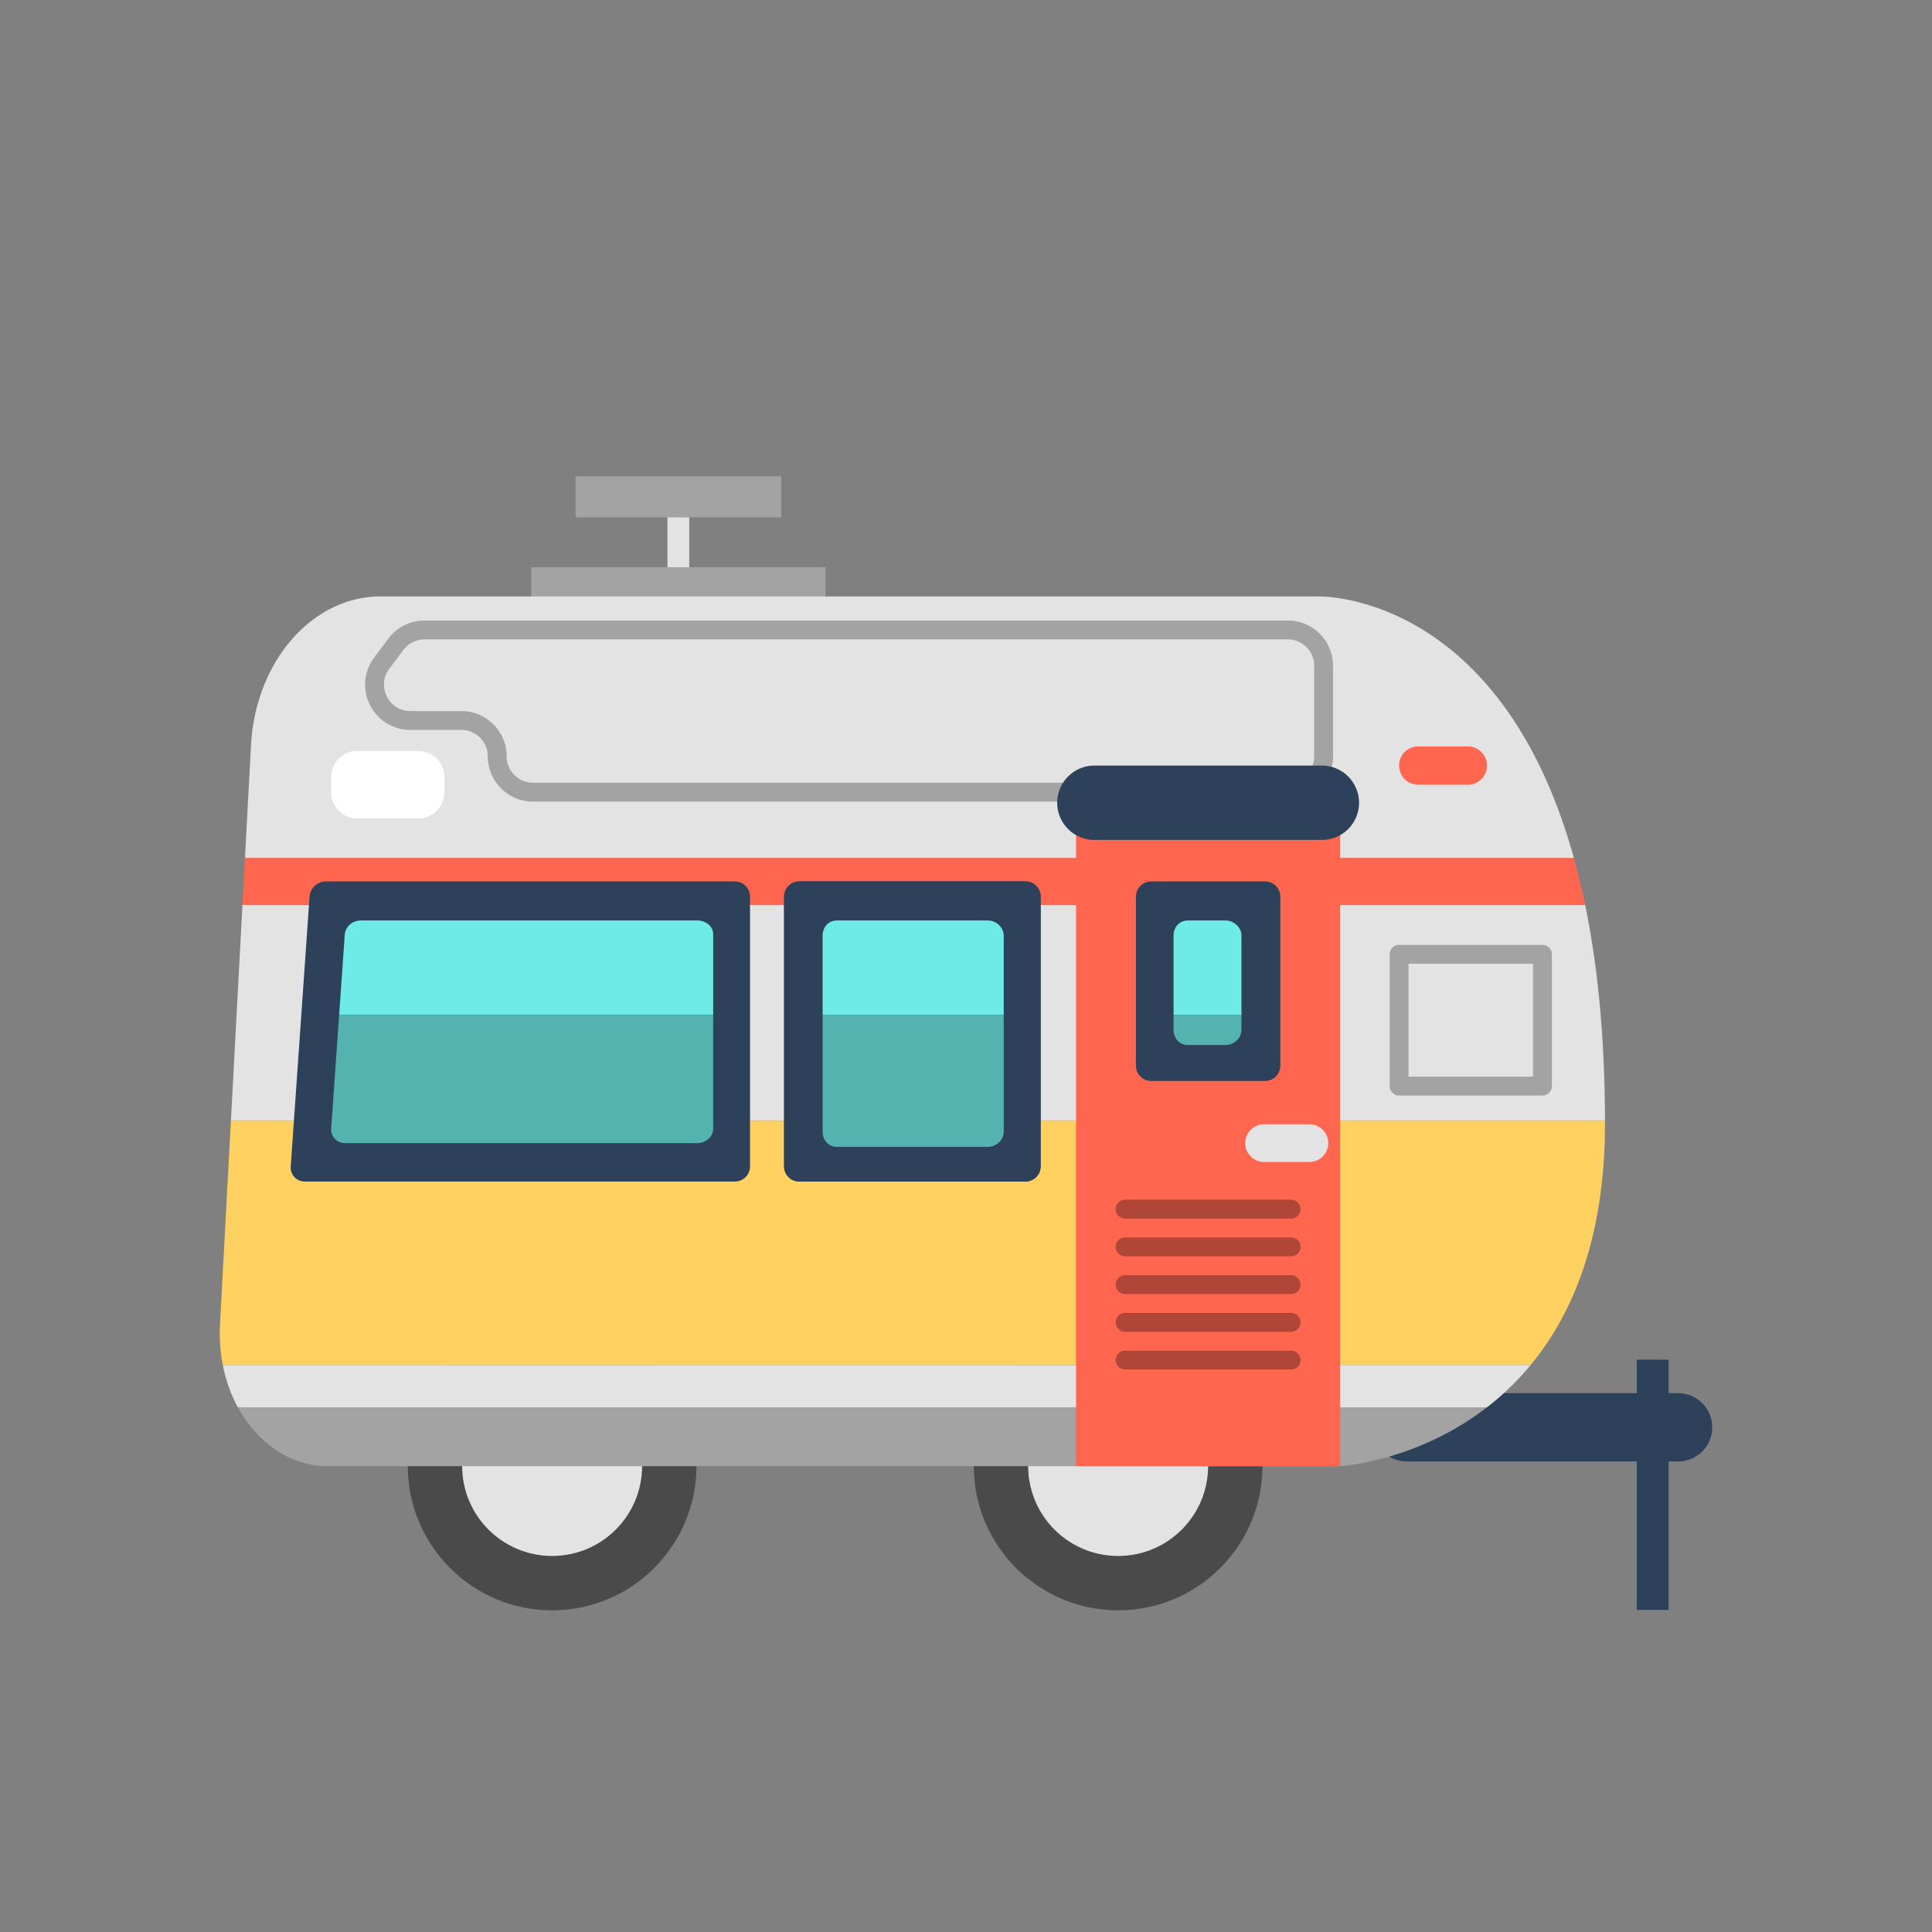<svg xmlns="http://www.w3.org/2000/svg" width="512" height="512" xml:space="preserve"><rect width="100%" height="100%" fill="#808080" stroke="none"/><g><path fill="#2D415A" d="M444.716 387.304h-71.894c-5 0-9.053-4.053-9.053-9.053 0-5 4.053-9.053 9.053-9.053h71.894c5 0 9.053 4.053 9.053 9.053-.001 5-4.054 9.053-9.053 9.053z"/><path fill="#2D415A" d="M433.768 360.333h8.428v66.313h-8.428z"/><path fill="#E3E3E3" d="M176.88 128.082h5.776v37.181h-5.776z"/><path fill="#A3A3A3" d="M140.768 150.325h78v17.189h-78zM152.52 126.229h54.496v10.888H152.52z"/><circle fill="#4A4A4A" cx="296.318" cy="388.5" r="38.25"/><circle fill="#E3E3E3" cx="296.318" cy="388.5" r="23.847"/><circle fill="#4A4A4A" cx="146.318" cy="388.5" r="38.25"/><circle fill="#E3E3E3" cx="146.318" cy="388.5" r="23.847"/><path fill="#A3A3A3" d="M63.017 372.937c5.102 9.378 13.804 15.613 23.764 15.613h268.384s20.195-1.136 38.918-15.613H63.017z"/><path fill="#E3E3E3" d="M63.017 372.937h331.065a72.42 72.42 0 0 0 11.564-11.2H59.039c.795 4.041 2.143 7.828 3.978 11.2zM349.296 158.063H100.857c-18.13 0-33.151 17.246-34.337 39.426l-1.6 29.895h352.179c-19.681-70.867-67.803-69.321-67.803-69.321zM64.256 239.792l-3.063 57.238h364.142c-.035-22.54-1.994-41.416-5.258-57.238H64.256z"/><path fill="#FFD161" d="M58.292 351.256c-.194 3.624.09 7.138.748 10.48h346.607c11.137-13.487 19.695-33.726 19.695-64.101 0-.205-.005-.402-.005-.606H61.193l-2.901 54.227z"/><path fill="#FF6650" d="M417.099 227.383H64.92l-.664 12.409h355.822a188.72 188.72 0 0 0-2.979-12.409z"/><path fill="#2D415A" d="M198.768 309.12c0 2.2-1.8 4-4 4h-114c-2.2 0-3.875-1.796-3.722-3.99l4.993-71.551c.153-2.195 2.078-3.99 4.278-3.99h108.451c2.2 0 4 1.8 4 4v71.531zM275.777 309.12c0 2.2-1.8 4-4 4h-59.983c-2.2 0-4-1.8-4-4v-71.532c0-2.2 1.8-4 4-4h59.983c2.2 0 4 1.8 4 4v71.532z"/><path fill="#6FEBE7" d="M262 295.937a4 4 0 0 1-4 4h-32a4 4 0 0 1-4-4v-44a4 4 0 0 1 4-4h32a4 4 0 0 1 4 4v44z"/><path fill="#2D415A" d="M275.777 309.12c0 2.2-1.8 4-4 4h-59.983c-2.2 0-4-1.8-4-4v-71.532c0-2.2 1.8-4 4-4h59.983c2.2 0 4 1.8 4 4v71.532z"/><path fill="#FF6650" d="M285.165 216.896h70V388.55h-70z"/><path fill="#2D415A" d="M339.29 282.461c0 2.2-1.8 4-4 4h-30.25c-2.2 0-4-1.8-4-4v-44.873c0-2.2 1.8-4 4-4h30.25c2.2 0 4 1.8 4 4v44.873z"/><path fill="#6FEBE7" d="M184.768 243.937H95.644c-2.2 0-4.125 1.575-4.278 3.77l-1.488 21.23H189v-21.35c0-2.199-2.032-3.65-4.232-3.65z"/><path fill="#54B3AF" d="M87.768 299.038c-.153 2.195 1.522 3.899 3.722 3.899h93.278c2.2 0 4.232-1.617 4.232-3.817v-30.183H89.878l-2.11 30.101zM218 299.937c0 2.209 1.559 4 3.768 4h40c2.209 0 4.232-1.791 4.232-4v-31h-48v31z"/><path fill="#6FEBE7" d="M261.768 243.937h-40c-2.209 0-3.768 1.791-3.768 4v21h48v-21c0-2.209-2.023-4-4.232-4z"/><path fill="#54B3AF" d="M311 268.937v4c0 2.209 1.559 4 3.768 4h10c2.209 0 4.232-1.791 4.232-4v-4h-18z"/><path fill="#6FEBE7" d="M329 247.937c0-2.209-2.023-4-4.232-4h-10c-2.209 0-3.768 1.791-3.768 4v21h18v-21z"/><path fill="#FFF" d="M110.801 216.896H94.726a6.967 6.967 0 0 1-6.967-6.967v-3.95a6.967 6.967 0 0 1 6.967-6.967h16.076a6.967 6.967 0 0 1 6.967 6.967v3.95a6.968 6.968 0 0 1-6.968 6.967z"/><path fill="#FF6650" d="M389.01 207.955h-13.17a5.072 5.072 0 0 1 0-10.144h13.17a5.072 5.072 0 0 1 0 10.144z"/><path fill="none" stroke="#A3A3A3" stroke-width="5" stroke-linecap="round" stroke-linejoin="round" stroke-miterlimit="10" d="M108.768 190.937h13.5a9.5 9.5 0 0 1 9.5 9.5v0a9.5 9.5 0 0 0 9.5 9.5h200a9.5 9.5 0 0 0 9.5-9.5v-24a9.5 9.5 0 0 0-9.5-9.5h-228.75a9.5 9.5 0 0 0-7.6 3.8l-3.75 5c-4.697 6.263-.228 15.2 7.6 15.2z"/><path fill="none" stroke="#E3E3E3" stroke-width="10" stroke-linecap="round" stroke-linejoin="round" stroke-miterlimit="10" d="M335 302.937h12"/><g><path fill="#B04637" d="M342.165 322.937h-44a2.5 2.5 0 1 1 0-5h44a2.5 2.5 0 1 1 0 5zM342.165 332.937h-44a2.5 2.5 0 1 1 0-5h44a2.5 2.5 0 1 1 0 5zM342.165 342.937h-44a2.5 2.5 0 1 1 0-5h44a2.5 2.5 0 1 1 0 5zM342.165 352.937h-44a2.5 2.5 0 1 1 0-5h44a2.5 2.5 0 1 1 0 5zM342.165 362.937h-44a2.5 2.5 0 1 1 0-5h44a2.5 2.5 0 1 1 0 5z"/></g><path fill="#2D415A" d="M350.308 222.597h-60.286c-5.444 0-9.857-4.413-9.857-9.857 0-5.444 4.413-9.857 9.857-9.857h60.286c5.444 0 9.857 4.413 9.857 9.857 0 5.444-4.414 9.857-9.857 9.857z"/><path fill="none" stroke="#A3A3A3" stroke-width="5" stroke-linecap="round" stroke-linejoin="round" stroke-miterlimit="10" d="M370.768 252.901h38v34.933h-38z"/></g></svg>